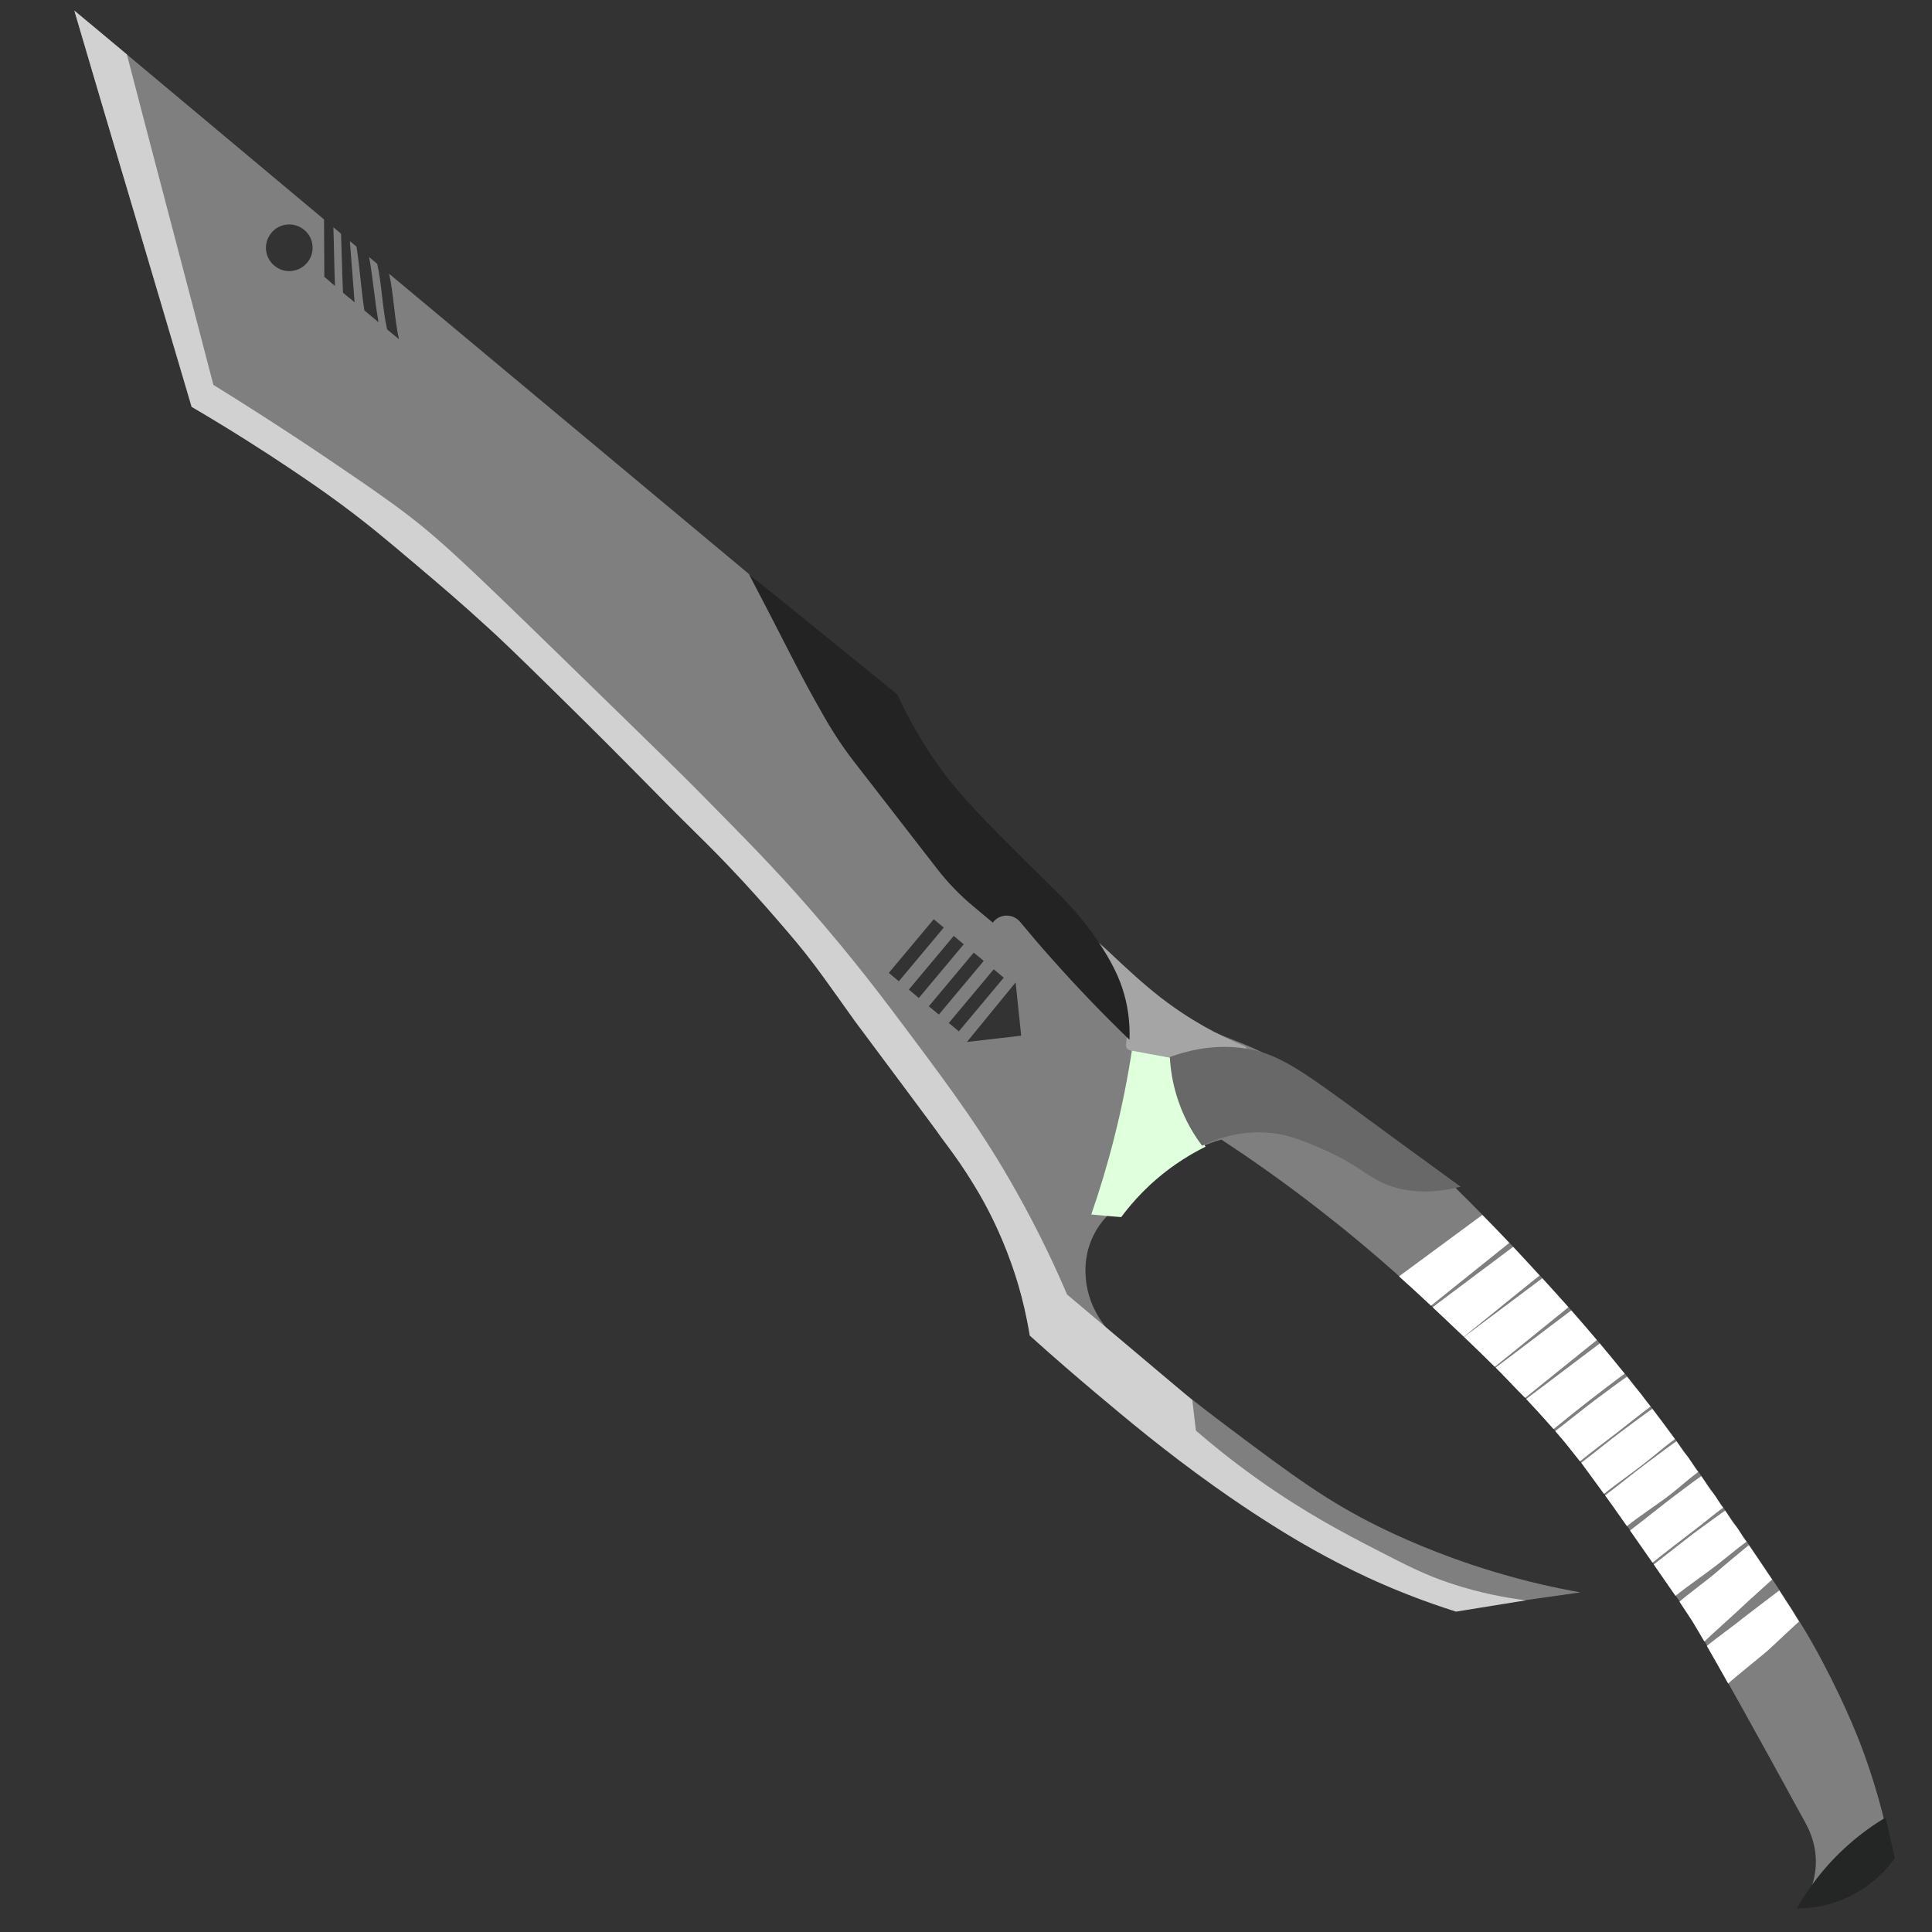 <?xml version="1.0" encoding="utf-8"?>
<!-- Generator: Adobe Illustrator 22.0.1, SVG Export Plug-In . SVG Version: 6.00 Build 0)  -->
<svg version="1.1" xmlns="http://www.w3.org/2000/svg" xmlns:xlink="http://www.w3.org/1999/xlink" x="0px" y="0px"
	 viewBox="0 0 2048 2048" enable-background="new 0 0 2048 2048" xml:space="preserve">
<rect x="0" y="0" width="2048" height="2048" fill="#333333" stroke="none"/>
<g id="Ebene_1" display="none">
	<linearGradient id="SVGID_1_" gradientUnits="userSpaceOnUse" x1="1224.707" y1="1009.603" x2="808.294" y2="1250.019">
		<stop  offset="0" style="stop-color:#333333"/>
		<stop  offset="1" style="stop-color:#999999"/>
	</linearGradient>
	
		<path display="inline" fill="url(#SVGID_1_)" stroke="#1E1E1E" stroke-width="6" stroke-linecap="round" stroke-linejoin="round" stroke-miterlimit="10" d="
		M285.7,344.8c21.7-22.3,46.7-38.8,68.3-61.1c462.8,540.9,922.3,1076.1,1385.2,1617c-0.4,7.2-2.6,27.1-17.7,45.3
		c-20.5,24.8-49.4,27.6-54.9,28C1206.3,1430.9,746,887.9,285.7,344.8z"/>
	
		<linearGradient id="SVGID_2_" gradientUnits="userSpaceOnUse" x1="973.933" y1="229.723" x2="1141.492" y2="132.983" gradientTransform="matrix(0.317 -0.266 0.642 0.766 -131.739 456.088)">
		<stop  offset="0" style="stop-color:#191919"/>
		<stop  offset="1" style="stop-color:#999999"/>
	</linearGradient>
	
		<path display="inline" fill="url(#SVGID_2_)" stroke="#1E1E1E" stroke-width="6" stroke-linecap="round" stroke-linejoin="round" stroke-miterlimit="10" d="
		M285.7,344.8c5.5-0.5,34.2-5.8,49.3-23.6c16.9-19.8,18.7-32.1,19-37.5"/>
	
		<linearGradient id="SVGID_3_" gradientUnits="userSpaceOnUse" x1="973.933" y1="229.723" x2="1141.492" y2="132.983" gradientTransform="matrix(0.317 -0.266 0.642 0.766 -131.739 456.088)">
		<stop  offset="0" style="stop-color:#191919"/>
		<stop  offset="1" style="stop-color:#999999"/>
	</linearGradient>
	
		<path display="inline" fill="url(#SVGID_3_)" stroke="#1E1E1E" stroke-width="6" stroke-linecap="round" stroke-linejoin="round" stroke-miterlimit="10" d="
		M285.7,344.8c1.9-8.1,9.3-24.1,24.8-37.8c18.5-16.3,35.5-21.2,43.5-23.3"/>
</g>
<g id="Ebene_2">
	<path fill="#7F7F7F" d="M1059.6,887.2c-45.3-46-58.9-55.7-77.9-84.8c-16.5-25.3-26.1-48.4-31.5-63.5
		C771,589.4,591.7,439.8,412.5,290.2c4.8,21.5,5.6,47.9,10.4,69.4l-12.6-10.5c-4.8-21.5-5.6-47.9-10.4-69.4
		c-2.9-2.4-5.7-4.8-8.6-7.2c4.1,22.1,5.9,47,10,69.1c-5-4.1-9.9-8.4-15-12.5c-3.5-21.7-4.9-46-8.4-67.7c-2.3-1.9-4.6-3.9-7-5.8
		c1.7,21.6,3.3,43.4,5,64.9c-4-3.6-8.3-6.7-12.3-10.3c-0.9-20.6-1.3-41.9-2.1-62.5c-2.7-2.3-5.4-4.5-8.1-6.8
		c0.8,20.4,0.8,41.7,1.7,62.1c-4-2.8-7.2-6.6-11.3-9.4c-0.1-20.3-0.2-40.6-0.3-61C227.4,135.5,141,63.1,78.8,11.1L203,431.2
		c36.5,20.7,83.5,49.3,135.9,86.8c50.6,36.2,86.7,66.7,113.4,89.3c55.1,46.7,96.4,86.4,140.3,129.8
		c126.2,124.6,189.3,186.9,256.3,267.1c25.7,30.8,4.1,6.5,145,195.7c24.2,32.5,56.1,75.3,78.8,140.4c10.6,30.6,16.1,57.1,19,75.2
		c22.9,20.2,56.3,49,97.6,82.4c60,48.6,96.7,78.1,150.7,112.4c67.2,42.7,115,63.5,129.7,69.7c29.1,12.3,54.3,20.9,73,26.8
		c44.2-6.3,88.4-12.5,132.6-18.8c-25.8-4.6-57.7-11.5-93.7-22.5c-58.9-17.9-102.2-38.4-119.9-47.1c-55-27.2-90.2-53.3-158.3-104.4
		c-33.4-25-77-59.2-126.7-102.2c-1.2-1-2.3-2.2-3.3-3.4c-7.1-8.5-20.2-27.1-22.4-53.2c-0.5-6.5-1.7-22.1,5.7-40.2
		c5.6-13.8,13.8-23.1,19-28.2c3.7,0.7,7.3,1.3,11,2c11.3-14.3,22-25.3,30.4-33.1c14.6-13.7,30.2-28.2,54.3-39.2
		c9.4-4.3,17.5-6.9,23.3-8.5c27.6,18.1,64.3,43.4,105.8,75.8c60.1,46.8,102.4,86.6,132.9,115.5c36.4,34.4,74.2,70.2,117.1,119.4
		c29.5,33.8,65.9,86.4,138.7,191.4c0,0,15.2,22,124.3,221.6c3.1,5.8,10.5,19.5,11.3,38.2c0.9,19.5-5.8,35.6-11.1,45.6
		c9.7,0.4,28-0.2,48.2-9.2c24.7-11.1,38.6-28.6,44.2-36.8c-5.4-28.7-14.3-66.5-29.7-109.4c-4.1-11.3-17.7-48.2-45.3-100.2
		c-11.8-22.3-29.3-53.4-87.9-138.1c-47.9-69.4-71.9-104.2-107.5-149.1c-48.9-61.8-90.3-106.7-114.5-132.8
		c-30.9-33.3-58.3-61.1-79.9-82.3c2.4,0.2,4.8,0.4,7.2,0.7c-53-38.8-98.8-71.1-135.4-96.3c-38-26.2-54.9-37.2-79.8-48.7
		c-25.2-11.6-36.5-13.6-66-28.7c-13.5-6.9-36.8-18.9-59.5-36.5c-27-20.9-33.7-34.8-65-72.3C1119.3,947.9,1099.4,927.7,1059.6,887.2z
		 M942.2,1031.3l47.6-56.9l10.6,8.9l-47.6,56.9L942.2,1031.3z M963.4,1049l47.6-56.9l10.6,8.9l-47.6,56.9L963.4,1049z M984.6,1066.7
		l47.6-56.9l10.6,8.8l-47.6,56.9L984.6,1066.7z M1005.8,1084.4l47.6-56.9l10.6,8.9l-47.6,56.9L1005.8,1084.4z M1082.5,1097.9
		l-57.5,6.6l51.6-63.1L1082.5,1097.9z M290.8,281.6c-10.5-8.7-11.9-24.3-3.1-34.8c8.7-10.5,24.3-11.9,34.8-3.1
		c10.5,8.7,11.9,24.3,3.1,34.8C316.8,289,301.2,290.4,290.8,281.6z"/>
	<path fill="#E0FFDC" d="M1156.8,1287.4c8.7-25,17-52.4,24.5-82.1c8.4-33.2,14.4-64.4,18.8-93.2c14.2,3.2,28.4,6.3,42.6,9.5
		c0.8,12.3,3.2,29.7,10.5,49.3c7.4,19.8,17.2,34.7,24.8,44.6c-14.7,7.3-33.4,18.3-52.5,34.8c-16.1,14-28.2,28.1-37,39.9
		C1178,1289.4,1167.4,1288.4,1156.8,1287.4z"/>
	<path fill="#A5A5A5" d="M1198,1113.4c-2.9-0.5-4.8-3.2-4.4-6.1c1.5-11.3,2.1-25.7-1.1-41.9c-8.3-41.8-36.3-67.2-33.7-69.5
		c2.9-2.6,34.9,33,71.2,61.2c31,24.1,61.9,40.4,88.7,51.6c5.4,2.3,3.9,10.4-2,10.6c-24.5,0.8-49,1.6-73.5,2.3c-0.4,0-0.8,0-1.2-0.1
		C1227.4,1118.9,1212.7,1116.2,1198,1113.4z"/>
	<path fill="#686868" d="M1240.1,1120.5c17.2-6.3,44.1-13.5,75.6-9.7c38,4.5,62.2,22.4,134.9,75.8c20.2,14.8,56.9,41.8,97.3,71.4
		c-29.9,7.8-51.8,5.1-66,1.6c-30.2-7.6-35.4-22.1-79.7-41.4c-21.8-9.5-39.4-16.9-63.3-17.8c-28.5-1.1-51.3,7.7-64.6,14.1
		c-7.7-10.2-17.8-25.8-25-46.8C1242.8,1149.1,1240.7,1132.5,1240.1,1120.5z"/>
	<path fill="#232323" d="M793.8,608.4c17.7,33.8,31.6,60.8,40.6,78.5c18,35.2,26.2,50,39.5,73.3c9.4,16.5,19.9,32.3,31.5,47.3
		c29.3,37.8,58.5,75.5,87.8,113.3c11.3,14.6,24.2,28,38.5,39.9l20.7,17.3c0,0,0,0,0,0c7.1-9.6,21.3-9.9,28.9-0.8
		c10.6,12.8,21.7,25.8,33.3,38.8c28,31.5,55.7,60.2,82.7,86.2c0.4-10.2,0-24.9-4-42c-4.2-17.7-10.9-32.2-19.8-47.3
		c-21.1-35.7-45.5-59.7-54.5-68.6c-62.4-61.5-93.5-92.3-115.8-121.3c-14.3-18.7-33.9-47.4-51.9-86.8
		C898.8,693.6,846.3,651,793.8,608.4z"/>
	<path fill="#D1D1D1" d="M134.5,57.7C163,167.7,197.7,298,226.2,408c29.8,18.4,71.6,44.8,120.9,78.1c16.8,11.4,46.1,31.1,69.2,47.9
		c45.4,33,70.8,57.4,178.2,161.9c116.1,113,128.9,125.8,143.7,140.7c54.7,55.4,82.1,83.2,118,124.2c48.4,55.3,81.5,99.5,108.5,135.6
		c45.4,60.8,77.5,104,113,167.3c24.5,43.7,42,81.6,53.4,108.5c44.3,37.3,88.6,74.6,132.8,111.9c1.3,10.8,2.5,21.6,3.8,32.4
		c16.3,14.1,38,31.8,64.6,50.8c50.8,36.2,92.8,58.1,127.6,76c33.6,17.3,50.9,26.1,77.4,35c32.3,10.8,60.4,15.6,80.3,18.1
		c-24.7,4-49.4,8-74.2,12c-34.1-10.8-62.6-22.3-84.8-32.2c-6.8-3-33.1-14.9-66.2-33.4c-23.7-13.2-41.3-24.5-54.6-33
		c-10.7-6.9-28.3-18.4-51.3-34.8c-52.1-37.1-92-70.6-126.2-99.4c-17.8-15-41.4-35.2-68.7-59.8c-3.5-21.4-7.9-39.1-11.7-52.1
		c-3.3-11.5-16-53.7-41.7-97.9c-6-10.4-12.3-20-13.7-22.3c-10.1-15.6-17.8-25.7-28.7-40.3c-14.9-20,29.2,38.7-31.3-42.6
		c-16.4-22.1-36.2-48.6-58.7-78.7c-3.9-5.5-9.5-13.4-16.3-22.9c-12.8-17.9-19.2-26.9-25.9-35.7c-13.5-18-24.1-30.3-40.4-49.2
		c-17-19.7-30.4-34.3-34.8-39.1c-21.6-23.3-38.5-40-46.6-47.9c-59.1-58.3-61-62.5-151.9-151.9c-47.1-46.3-59.8-58.2-69.2-66.8
		c-31.3-28.8-56.1-49.8-78.7-68.9c-34.7-29.4-52.6-44.4-79.4-64.3c-21.8-16.1-38.4-27.2-57.9-40.3c-25.1-16.8-59.4-38.8-101.5-63.6
		c-20.7-70-41.3-140-62.2-210c-21.9-73.5-43.8-147-62.2-210C97.4,26.6,115.9,42.2,134.5,57.7z"/>
	<path fill="#242626" d="M1904.6,2023c11-19.1,28.3-44.1,55-67.7c13.7-12.1,27.2-21.5,39.2-28.7c3.3,14.4,6.5,28.8,9.8,43.2
		c-6.7,9.3-21.6,27.5-47.4,40.2C1937.5,2021.7,1915.9,2023,1904.6,2023z"/>
	<path fill="#FFFFFF" d="M1751.7,1656.5l-14-20.1l-9.8-14c9.8-7.4,37.3-29.3,47.1-36.7c7.5-5.7,26.6-19.9,28.4-20.9
		c1.1,1,7.4,11.9,11.9,17.1c4.5,5.3,6.8,11.1,11.3,16.3c-12.4,9.2-14.1,11.1-26.8,20.9C1786.8,1629.2,1763.9,1646.5,1751.7,1656.5z"
		/>
	<path fill="#FFFFFF" d="M1831.9,1784.6l-10.9-19.4l-11.7-20.5c5-4.3,33.2-25,38.2-29.3c0,0,37.6-28.9,38.6-29.5
		c0.5,0.6,8.7,13.9,11,17c2.3,3.1,7.7,12.9,10,16c-6.3,5.4-27.3,25.5-33.7,31.2C1866.7,1755.9,1838.2,1778.7,1831.9,1784.6z"/>
	<path fill="#FFFFFF" d="M1806.7,1740.1l-12.6-21.3l-13.8-20.9c6.1-5.7,33.3-25.9,39.5-31.5c4.7-4.3,32.9-27.7,34-28.5
		c0.7,0.7,9.3,13.8,12.1,17.8c2.8,4,9.7,14.7,12.6,18.7c-7.7,7.1-24.4,21.9-32.4,29.5C1838.1,1711.6,1814.4,1732.5,1806.7,1740.1z"
		/>
	<path fill="#FFFFFF" d="M1776.1,1691.7l-13.1-18.9l-10-14.4c9.8-7.4,32.5-25.5,42.3-32.9c7.5-5.7,31.6-23.1,33.4-24.2
		c1.1,1,6.3,10.5,10.8,15.7c4.5,5.3,7.3,12,11.9,17.2c-12.4,9.2-18.7,14.8-31.4,24.7C1807.1,1669,1788.3,1681.7,1776.1,1691.7z"/>
	<path fill="#FFFFFF" d="M1724.6,1617.8l-13.1-18.6l-10-14c9.8-7.4,33.9-26.6,43.8-34c7.5-5.7,30.1-22.4,31.8-23.4
		c1.1,1,6,9.4,10.5,14.6c4.5,5.3,8.1,12.6,12.6,17.9c-12.4,9.2-17.5,14.5-30.2,24.4C1757.1,1594.7,1736.8,1607.8,1724.6,1617.8z"/>
	<path fill="#FFFFFF" d="M1700.3,1583.6l-13.9-19l-10.2-14c9.8-7.4,31.5-24.9,41.4-32.3c7.5-5.7,32.1-23.8,33.9-24.9l10.9,14.4
		l13,17.7c-12.4,9.2-20.3,16.4-33,26.3C1729.5,1561.9,1712.5,1573.6,1700.3,1583.6z"/>
	<path fill="#FFFFFF" d="M1674.8,1549.1l-14.9-18.8l-11.3-13.3c9.8-7.4,31.5-24.9,41.4-32.3c7.5-5.7,32.9-24.4,34.7-25.4
		c1.1,1,7.8,10.2,12.3,15.4c4.5,5.3,8.2,11.1,12.7,16.3c-12.4,9.2-22.3,17.2-34.9,27.1C1701.8,1528.2,1687,1539.1,1674.8,1549.1z"/>
	<path fill="#FFFFFF" d="M1646.8,1514.9l-16.4-18.3l-12.6-13.6c9.8-7.4,32.1-24.3,42-31.7c7.5-5.7,28.5-21.5,36-27.2
		c4.5,5.2,8.3,10.2,12.8,15.4c4.5,5.3,9,11.3,13.6,16.6c-12.4,9.2-24.9,18.8-37.6,28.6C1671.6,1494.9,1659.1,1504.9,1646.8,1514.9z"
		/>
	<path fill="#FFFFFF" d="M1616.7,1481.8c-6.5-6.2-26.8-27.9-31.3-32.1c28.9-21.6,51.3-39,80.2-60.6c4.5,5.2,9.1,10.4,13.6,15.6
		c4.5,5.3,9,10.5,13.5,15.8C1680,1430.7,1680,1430.7,1616.7,1481.8z"/>
	<path fill="#FFFFFF" d="M1584.5,1448.9c-2.6-2.5-14-13.8-16.6-16.3c-2.2-2.1-13.8-13.3-16-15.4c13.8-10.4,27.7-20.7,41.5-31.1
		c13.8-10.4,27.7-20.7,41.5-31.1l12.5,13.8l15.2,16.9c-12.9,10.4-25.8,20.9-38.6,31.3C1610.8,1427.6,1597.7,1438.3,1584.5,1448.9z"
		/>
	<path fill="#FFFFFF" d="M1551.7,1417c-6.5-6.2-10.7-10.2-17.3-16.4c-4.5-4.2-11.3-10.7-15.8-14.9c28.9-21.6,56.6-42.5,85.4-64
		l13.3,14.4l14.7,16C1604.2,1374.3,1579.5,1394.7,1551.7,1417z"/>
	<path fill="#FFFFFF" d="M1516.9,1384.1c-6.5-6.1-11.1-10.4-17.9-16.6c-4.7-4.3-11.4-10.4-16-14.5c15.8-11.7,74.7-55,88.3-65.1
		c4.5,4.6,9,9.2,13.6,13.9c5.1,5.2,10.1,10.5,15,15.7C1572.2,1339.7,1544.5,1361.9,1516.9,1384.1z"/>
</g>
</svg>
